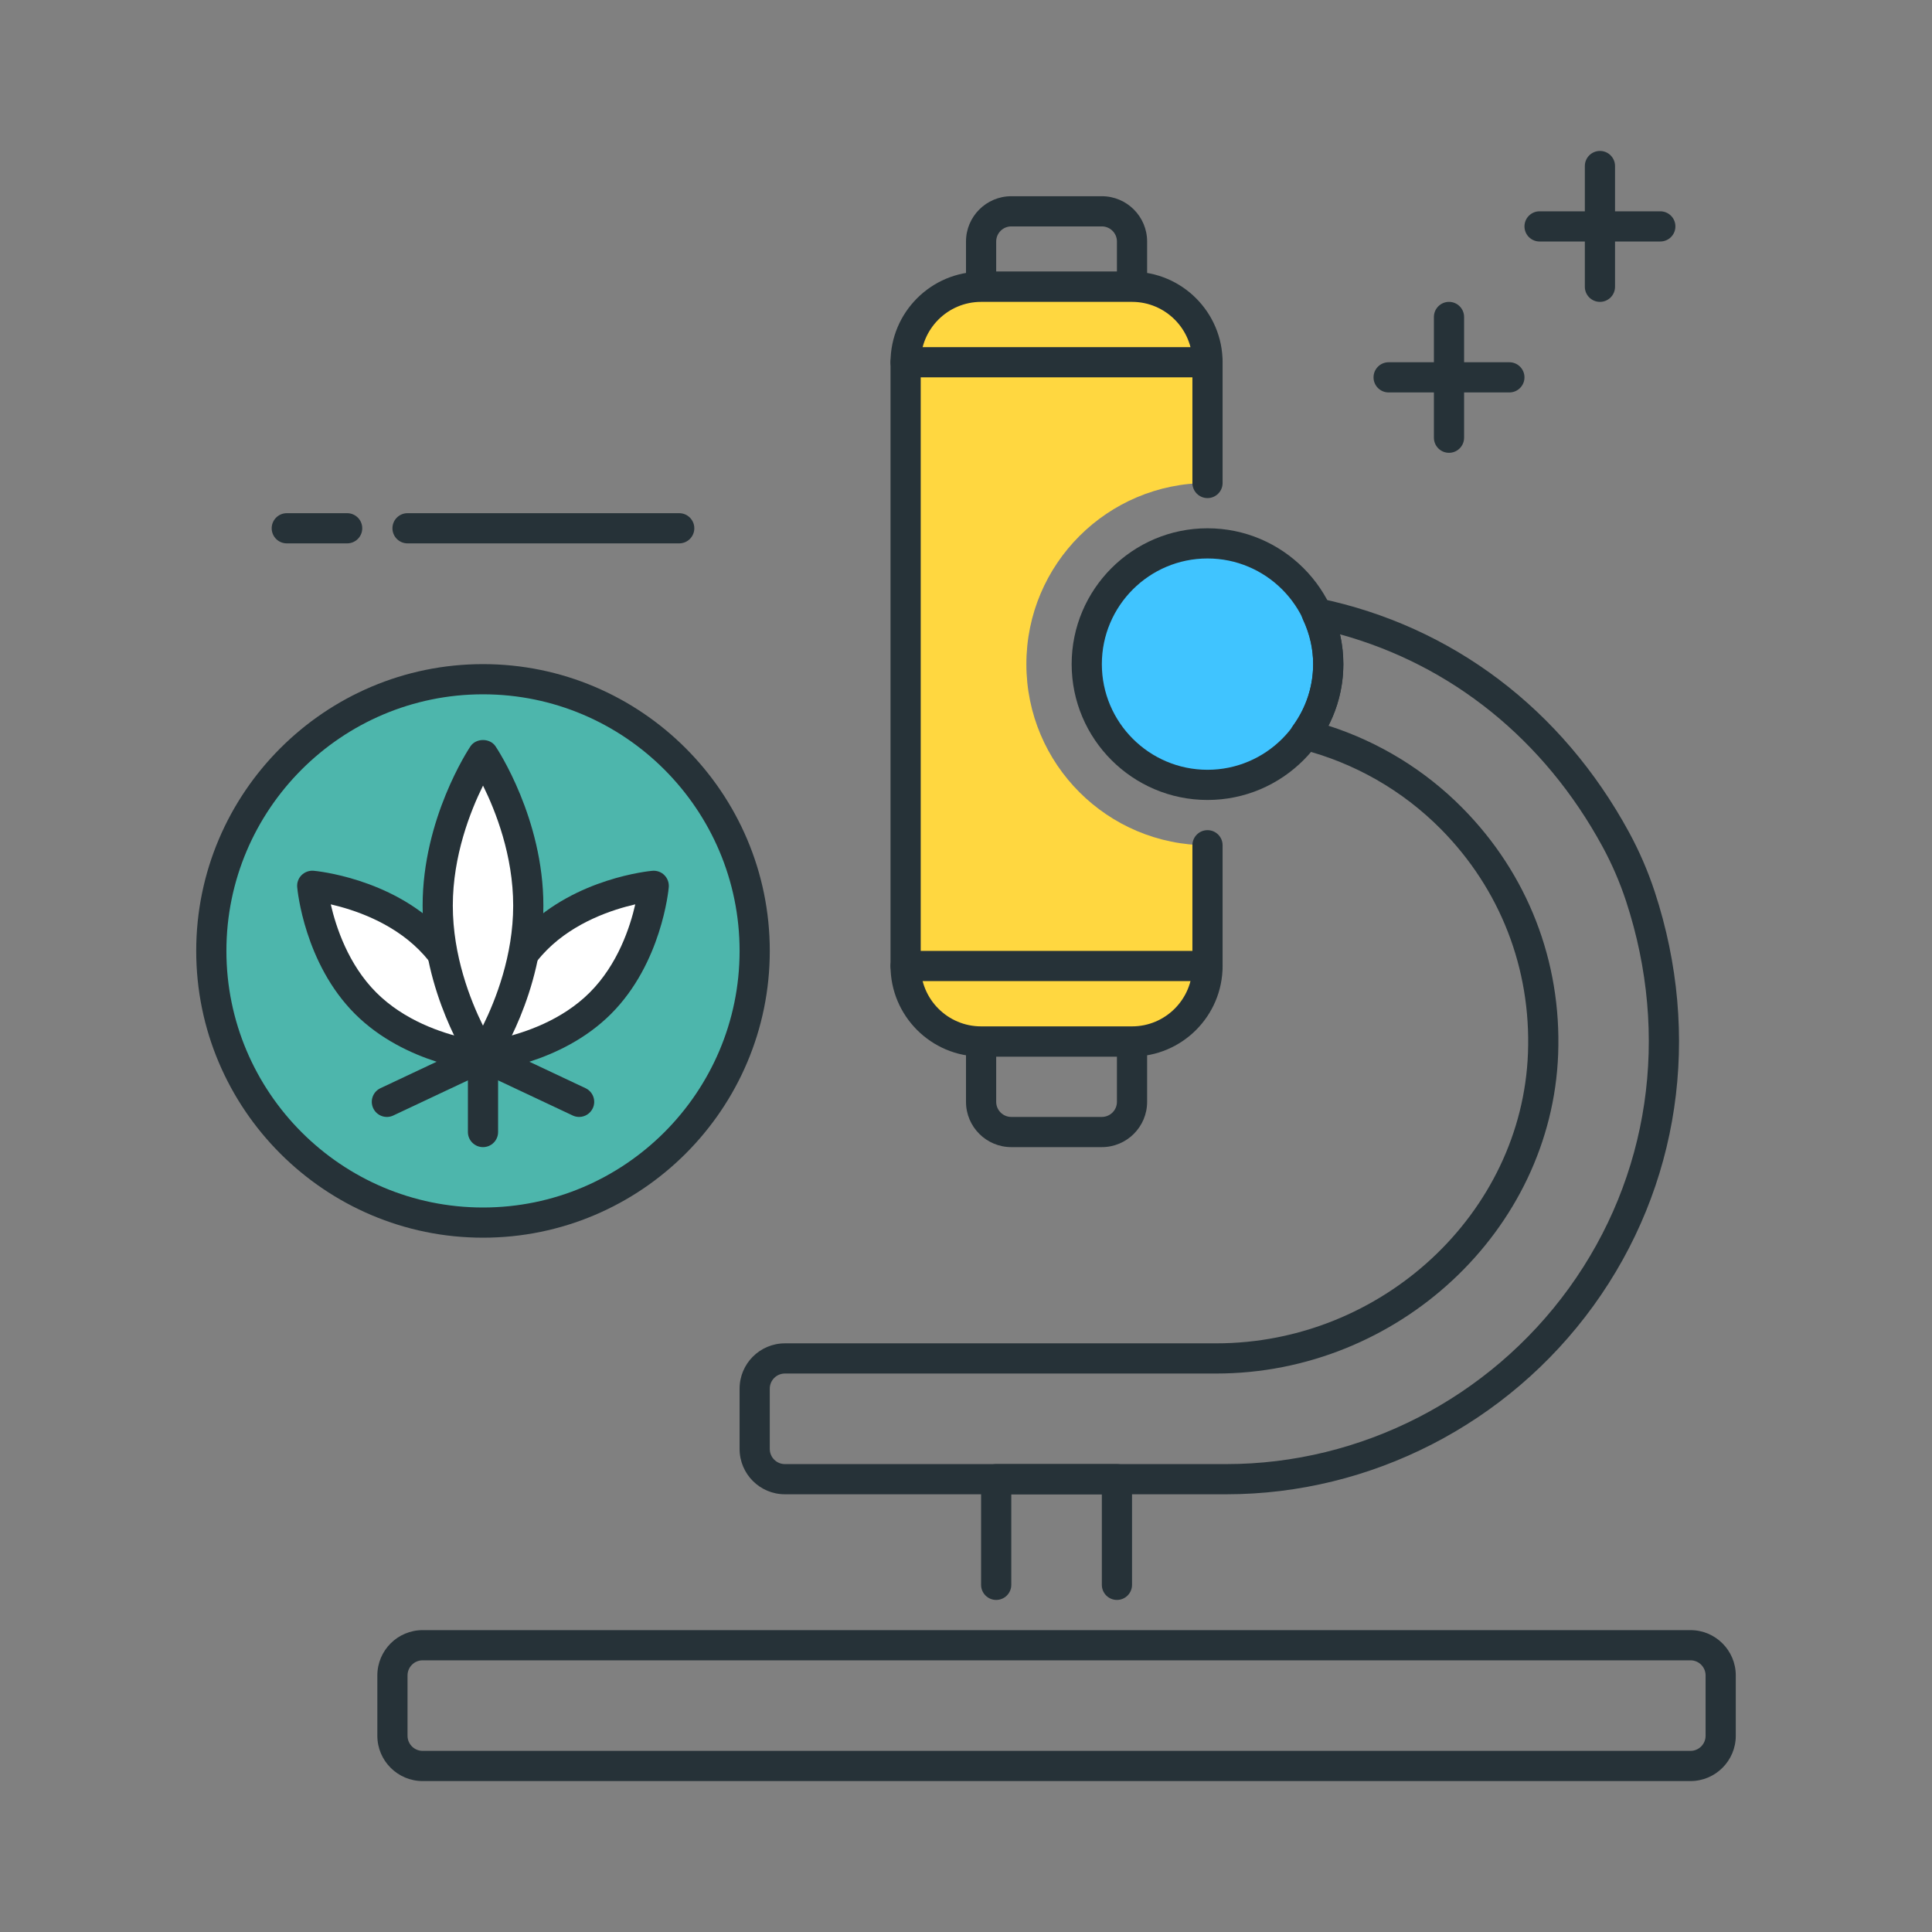 <?xml version="1.0" encoding="utf-8"?>
<!-- Generator: Adobe Illustrator 22.0.0, SVG Export Plug-In . SVG Version: 6.00 Build 0)  -->
<svg version="1.1" id="Layer_1" xmlns="http://www.w3.org/2000/svg" xmlns:xlink="http://www.w3.org/1999/xlink" x="0px" y="0px"
	 viewBox="0 0 64 64" style="enable-background:new 0 0 64 64;" xml:space="preserve">
<rect x="0" y="0" width="64" height="64" fill="#808080" stroke="none"/>
<style type="text/css">
	.st0{fill:#263238;}
	.st1{fill:#4FC3F7;}
	.st2{fill:#4DB6AC;}
	.st3{fill:#FF5252;}
	.st4{fill:#FFFFFF;}
	.st5{fill:#FFD740;}
	.st6{fill:#40C4FF;}
</style>
<g>
	<g>
		<path class="st0" d="M55,8h-4c-0.276,0-0.5-0.224-0.5-0.5S50.724,7,51,7h4c0.276,0,0.5,0.224,0.5,0.5S55.276,8,55,8z"/>
	</g>
	<g>
		<path class="st0" d="M53,10c-0.276,0-0.5-0.224-0.5-0.5v-4C52.5,5.224,52.724,5,53,5s0.5,0.224,0.5,0.5v4
			C53.5,9.776,53.276,10,53,10z"/>
	</g>
	<g>
		<path class="st0" d="M50,13h-4c-0.276,0-0.5-0.224-0.5-0.5S45.724,12,46,12h4c0.276,0,0.5,0.224,0.5,0.5S50.276,13,50,13z"/>
	</g>
	<g>
		<path class="st0" d="M48,15c-0.276,0-0.5-0.224-0.5-0.5v-4c0-0.276,0.224-0.5,0.5-0.5s0.5,0.224,0.5,0.5v4
			C48.5,14.776,48.276,15,48,15z"/>
	</g>
	<g>
		<path class="st0" d="M37.5,10h-5C32.224,10,32,9.776,32,9.5V8c0-0.827,0.673-1.5,1.5-1.5h3C37.327,6.5,38,7.173,38,8v1.5
			C38,9.776,37.776,10,37.5,10z M33,9h4V8c0-0.276-0.225-0.5-0.5-0.5h-3C33.225,7.5,33,7.724,33,8V9z"/>
	</g>
	<g>
		<path class="st0" d="M36.5,38h-3c-0.827,0-1.5-0.673-1.5-1.5v-2c0-0.276,0.224-0.5,0.5-0.5h5c0.276,0,0.5,0.224,0.5,0.5v2
			C38,37.327,37.327,38,36.5,38z M33,35v1.5c0,0.276,0.225,0.5,0.5,0.5h3c0.275,0,0.5-0.224,0.5-0.5V35H33z"/>
	</g>
	<g>
		<path class="st0" d="M56,59H14c-0.827,0-1.5-0.673-1.5-1.5v-2c0-0.827,0.673-1.5,1.5-1.5h42c0.827,0,1.5,0.673,1.5,1.5v2
			C57.5,58.327,56.827,59,56,59z M14,55c-0.275,0-0.5,0.224-0.5,0.5v2c0,0.276,0.225,0.5,0.5,0.5h42c0.275,0,0.5-0.224,0.5-0.5v-2
			c0-0.276-0.225-0.5-0.5-0.5H14z"/>
	</g>
	<g>
		<circle class="st6" cx="40" cy="22" r="4"/>
		<path class="st0" d="M40,26.5c-2.481,0-4.5-2.019-4.5-4.5s2.019-4.5,4.5-4.5s4.5,2.019,4.5,4.5S42.481,26.5,40,26.5z M40,18.5
			c-1.93,0-3.5,1.57-3.5,3.5s1.57,3.5,3.5,3.5s3.5-1.57,3.5-3.5S41.93,18.5,40,18.5z"/>
	</g>
	<g>
		<path class="st0" d="M40.625,49.5H26c-0.827,0-1.5-0.673-1.5-1.5v-2c0-0.827,0.673-1.5,1.5-1.5h14.285
			c5.499,0,10.133-4.314,10.331-9.616c0.105-2.798-0.919-5.433-2.886-7.42c-1.269-1.281-2.866-2.195-4.62-2.642
			c-0.161-0.041-0.291-0.159-0.347-0.314c-0.057-0.156-0.032-0.329,0.064-0.463C43.268,23.438,43.5,22.731,43.5,22
			c0-0.5-0.114-0.997-0.339-1.476c-0.08-0.171-0.057-0.374,0.061-0.522c0.118-0.149,0.315-0.218,0.494-0.179
			c4.388,0.915,8.026,3.665,10.246,7.743l0,0c0.34,0.625,0.627,1.289,0.852,1.971c1.568,4.772,0.827,9.774-2.033,13.724
			C49.952,47.167,45.408,49.5,40.625,49.5z M26,45.5c-0.275,0-0.5,0.224-0.5,0.5v2c0,0.276,0.225,0.5,0.5,0.5h14.625
			c4.463,0,8.704-2.178,11.346-5.825c2.669-3.688,3.359-8.362,1.894-12.825c-0.206-0.625-0.469-1.233-0.781-1.807l0,0
			c-1.927-3.542-4.993-6.011-8.697-7.031C44.462,21.338,44.5,21.667,44.5,22c0,0.713-0.17,1.407-0.497,2.039
			c1.676,0.538,3.199,1.47,4.438,2.722c2.163,2.185,3.29,5.083,3.175,8.16C51.397,40.754,46.315,45.5,40.285,45.5H26z"/>
	</g>
	<g>
		<path class="st5" d="M34,22c0-3.314,2.686-6,6-6v-4c0-1.381-1.119-2.5-2.5-2.5h-5c-1.381,0-2.5,1.119-2.5,2.5v20
			c0,1.381,1.119,2.5,2.5,2.5h5c1.381,0,2.5-1.119,2.5-2.5v-4C36.686,28,34,25.314,34,22z"/>
	</g>
	<g>
		<path class="st0" d="M37.5,35h-5c-1.654,0-3-1.346-3-3V12c0-1.654,1.346-3,3-3h5c1.654,0,3,1.346,3,3v4c0,0.276-0.224,0.5-0.5,0.5
			s-0.5-0.224-0.5-0.5v-4c0-1.103-0.897-2-2-2h-5c-1.103,0-2,0.897-2,2v20c0,1.103,0.897,2,2,2h5c1.103,0,2-0.897,2-2v-4
			c0-0.276,0.224-0.5,0.5-0.5s0.5,0.224,0.5,0.5v4C40.5,33.654,39.154,35,37.5,35z"/>
	</g>
	<g>
		<path class="st0" d="M37,53c-0.276,0-0.5-0.224-0.5-0.5v-3h-3v3c0,0.276-0.224,0.5-0.5,0.5s-0.5-0.224-0.5-0.5V49
			c0-0.276,0.224-0.5,0.5-0.5h4c0.276,0,0.5,0.224,0.5,0.5v3.5C37.5,52.776,37.276,53,37,53z"/>
	</g>
	<g>
		<path class="st0" d="M40,12.5H30c-0.276,0-0.5-0.224-0.5-0.5s0.224-0.5,0.5-0.5h10c0.276,0,0.5,0.224,0.5,0.5S40.276,12.5,40,12.5
			z"/>
	</g>
	<g>
		<path class="st0" d="M40,32.5H30c-0.276,0-0.5-0.224-0.5-0.5s0.224-0.5,0.5-0.5h10c0.276,0,0.5,0.224,0.5,0.5S40.276,32.5,40,32.5
			z"/>
	</g>
	<g>
		<circle class="st2" cx="16" cy="31.5" r="9"/>
		<path class="st0" d="M16,41c-5.238,0-9.5-4.262-9.5-9.5S10.762,22,16,22s9.5,4.262,9.5,9.5S21.238,41,16,41z M16,23
			c-4.687,0-8.5,3.813-8.5,8.5S11.313,40,16,40s8.5-3.813,8.5-8.5S20.687,23,16,23z"/>
	</g>
	<g>
		<path class="st4" d="M19.889,33.232C18.327,34.794,16,35,16,35s0.206-2.327,1.768-3.889c1.562-1.562,3.889-1.768,3.889-1.768
			S21.451,31.67,19.889,33.232z"/>
		<path class="st0" d="M16,35.5c-0.132,0-0.26-0.052-0.354-0.146c-0.104-0.104-0.157-0.25-0.145-0.397
			c0.009-0.103,0.241-2.527,1.912-4.199c1.672-1.671,4.097-1.903,4.199-1.912c0.147-0.012,0.294,0.04,0.397,0.145
			c0.104,0.104,0.157,0.25,0.145,0.397c-0.009,0.103-0.241,2.527-1.913,4.199l0,0l0,0c-1.671,1.671-4.096,1.903-4.198,1.912
			C16.029,35.5,16.015,35.5,16,35.5z M21.044,29.958c-0.751,0.172-1.997,0.581-2.923,1.507c-0.925,0.925-1.334,2.169-1.507,2.921
			c0.752-0.173,1.996-0.582,2.921-1.507l0,0C20.466,31.949,20.873,30.707,21.044,29.958z"/>
	</g>
	<g>
		<path class="st4" d="M12.111,33.232C13.673,34.794,16,35,16,35s-0.206-2.327-1.768-3.889c-1.562-1.562-3.889-1.768-3.889-1.768
			S10.549,31.67,12.111,33.232z"/>
		<path class="st0" d="M16,35.5c-0.015,0-0.029,0-0.044-0.002c-0.103-0.009-2.527-0.241-4.198-1.912l0,0l0,0
			c-1.672-1.672-1.904-4.096-1.913-4.199c-0.013-0.147,0.04-0.293,0.145-0.397s0.253-0.157,0.397-0.145
			c0.103,0.009,2.527,0.241,4.199,1.912c1.671,1.671,1.903,4.096,1.912,4.199c0.013,0.147-0.04,0.293-0.145,0.397
			C16.26,35.448,16.132,35.5,16,35.5z M10.957,29.958c0.173,0.752,0.582,1.996,1.508,2.921l0,0c0.93,0.93,2.171,1.337,2.921,1.508
			c-0.172-0.751-0.581-1.997-1.507-2.923C12.953,30.539,11.709,30.13,10.957,29.958z"/>
	</g>
	<g>
		<path class="st0" d="M19.184,37c-0.071,0-0.145-0.015-0.213-0.048L16,35.553l-2.971,1.399c-0.248,0.119-0.548,0.011-0.665-0.239
			c-0.118-0.25-0.011-0.547,0.239-0.665l3.184-1.5c0.135-0.063,0.291-0.063,0.426,0l3.184,1.5c0.25,0.118,0.357,0.416,0.239,0.665
			C19.551,36.894,19.371,37,19.184,37z"/>
	</g>
	<g>
		<path class="st0" d="M16,38c-0.276,0-0.5-0.224-0.5-0.5V35c0-0.276,0.224-0.5,0.5-0.5s0.5,0.224,0.5,0.5v2.5
			C16.5,37.776,16.276,38,16,38z"/>
	</g>
	<g>
		<path class="st4" d="M17.5,30c0,2.761-1.5,5-1.5,5s-1.5-2.239-1.5-5s1.5-5,1.5-5S17.5,27.239,17.5,30z"/>
		<path class="st0" d="M16,35.5c-0.167,0-0.322-0.083-0.415-0.222C15.52,35.182,14,32.88,14,30s1.52-5.182,1.585-5.278
			c0.186-0.277,0.645-0.277,0.83,0C16.48,24.818,18,27.12,18,30s-1.52,5.182-1.585,5.278C16.322,35.417,16.167,35.5,16,35.5z
			 M16.001,26.024C15.583,26.869,15,28.344,15,30c0,1.662,0.582,3.133,0.999,3.976C16.417,33.131,17,31.656,17,30
			C17,28.338,16.418,26.867,16.001,26.024z"/>
	</g>
	<g>
		<path class="st0" d="M22.5,18h-9c-0.276,0-0.5-0.224-0.5-0.5s0.224-0.5,0.5-0.5h9c0.276,0,0.5,0.224,0.5,0.5S22.776,18,22.5,18z"
			/>
	</g>
	<g>
		<path class="st0" d="M11.5,18h-2C9.224,18,9,17.776,9,17.5S9.224,17,9.5,17h2c0.276,0,0.5,0.224,0.5,0.5S11.776,18,11.5,18z"/>
	</g>
</g>
</svg>
